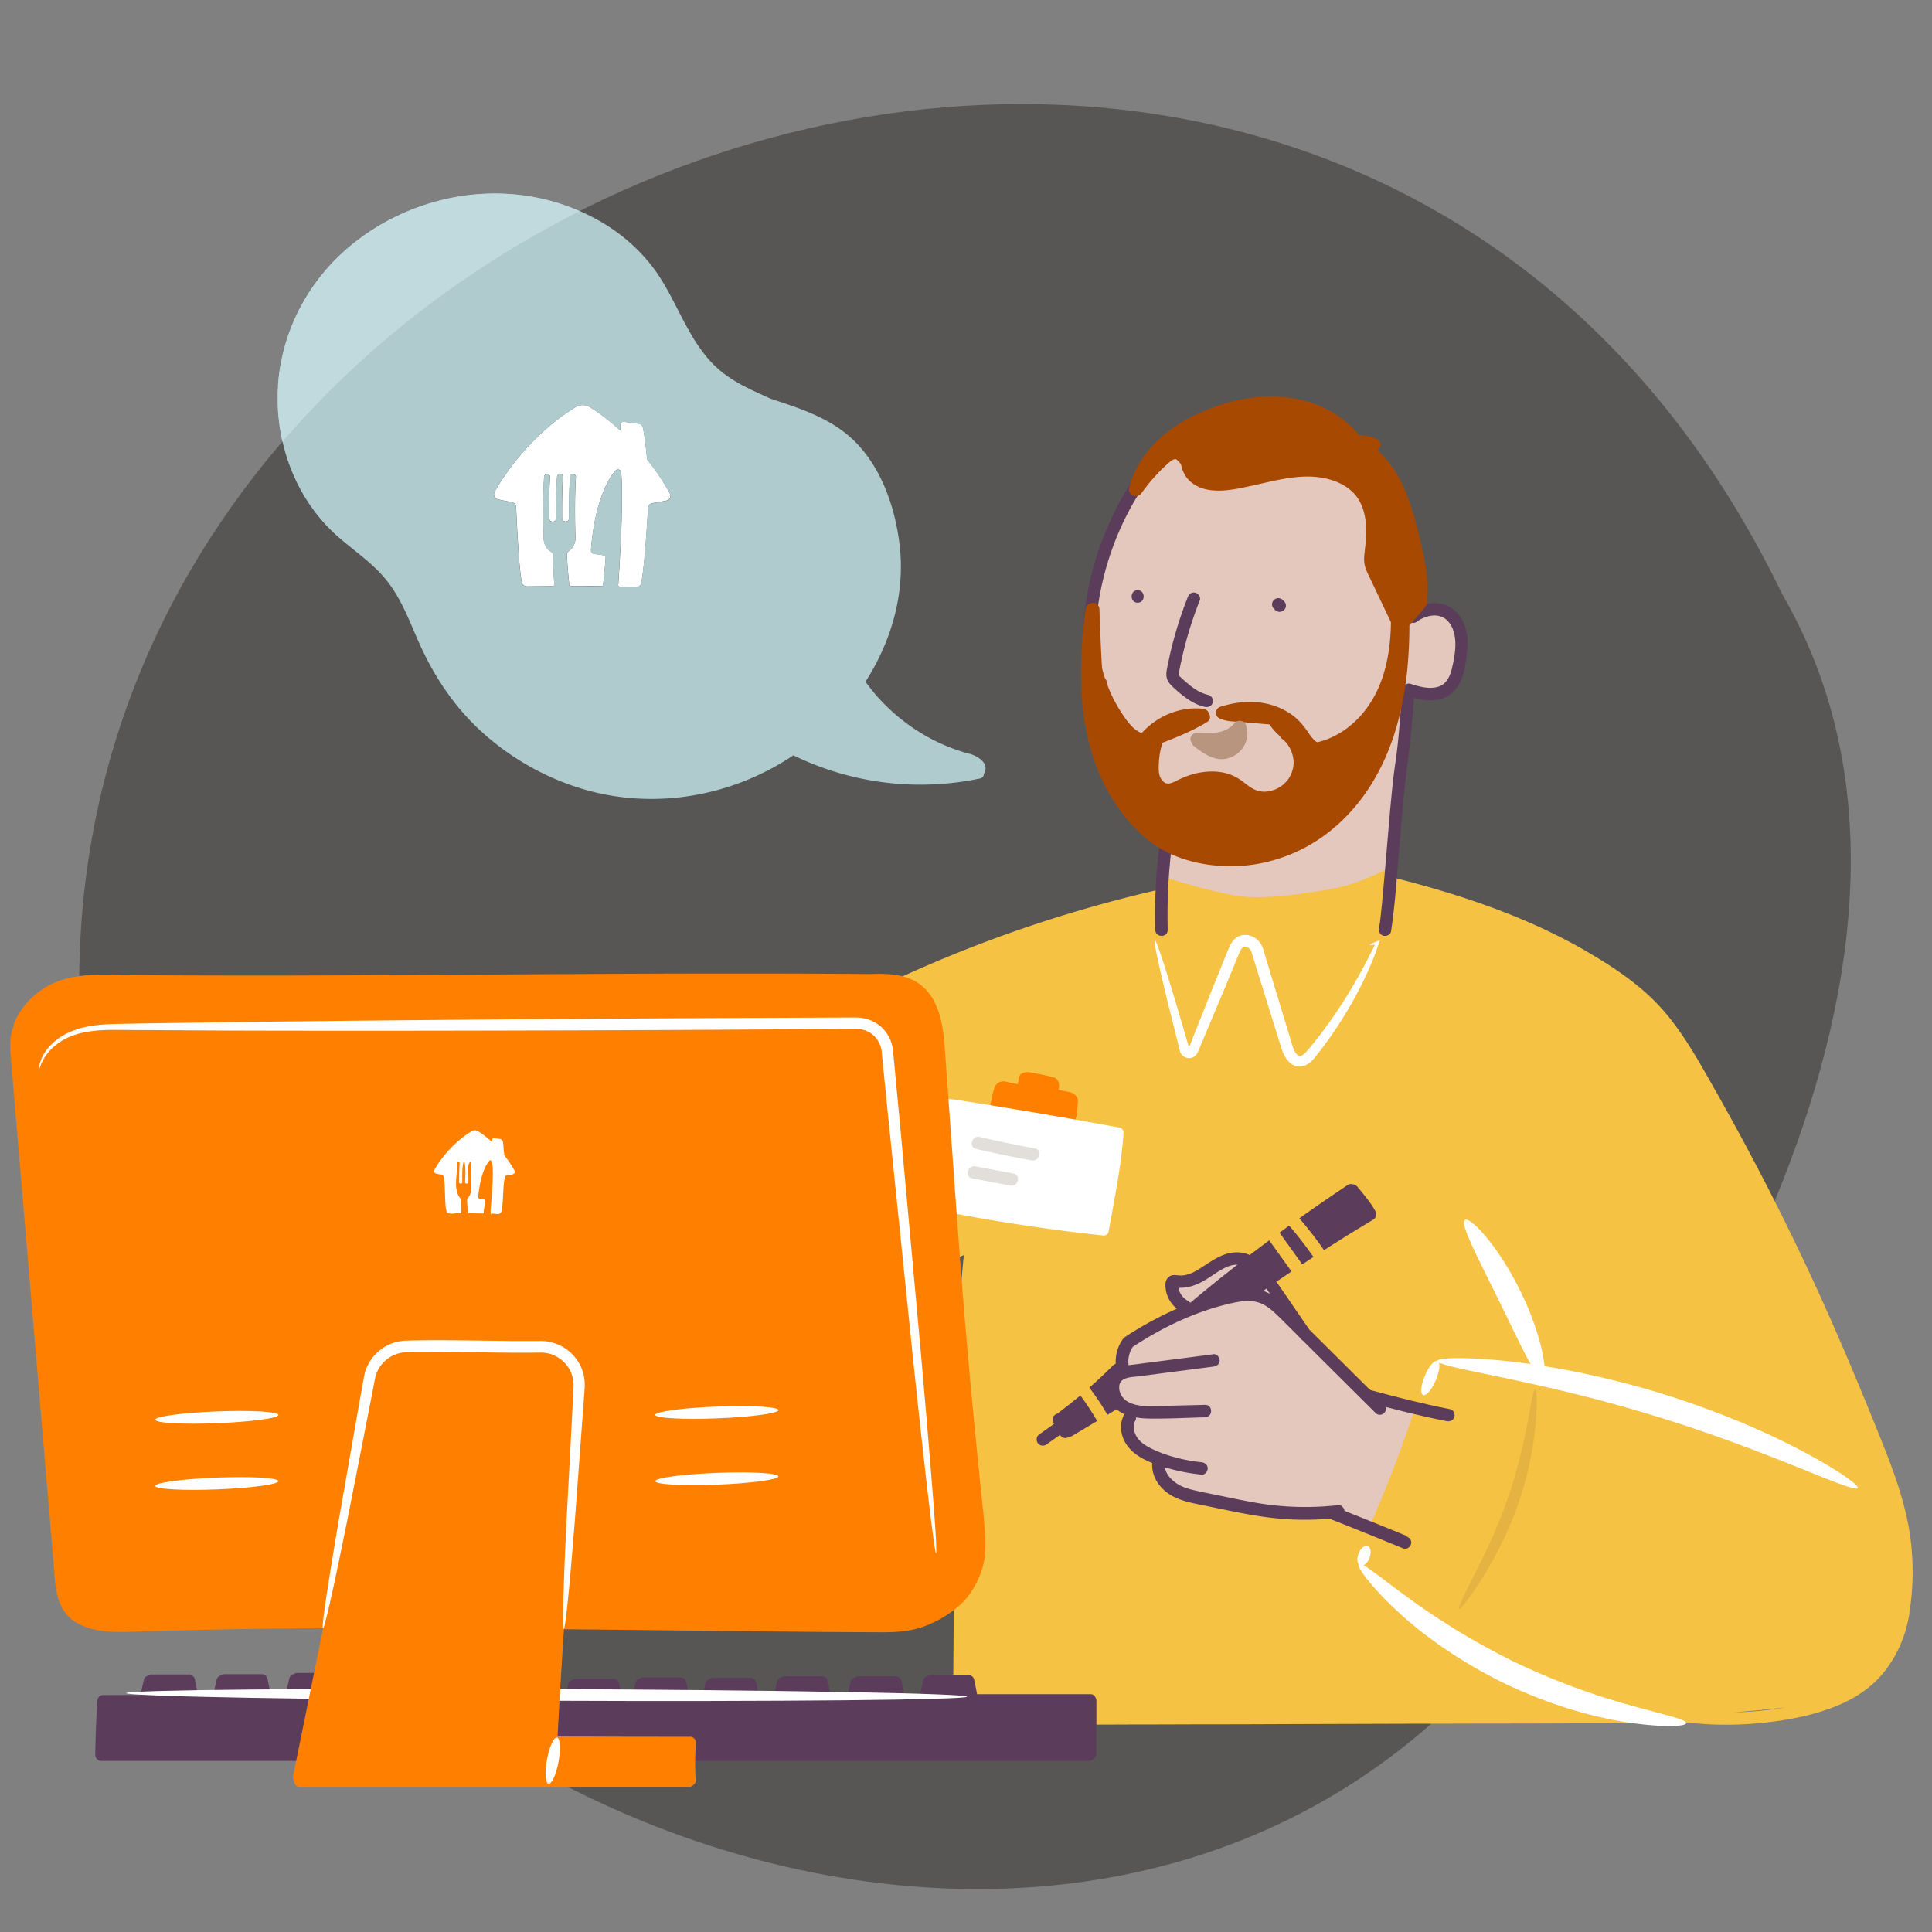 <svg xmlns="http://www.w3.org/2000/svg" viewBox="0 0 200 200"><rect x="0" y="0" width="200" height="200" fill="#808080" stroke="none"/><defs><style>.cls-1{fill:none}.cls-2{fill:#f6c243}.cls-3{fill:#e4c7bd}.cls-4{fill:#fff}.cls-6{fill:#ff8000}.cls-7{fill:#c1dade}.cls-9{fill:#b4cacc}.cls-10{fill:#a84902}.cls-12{fill:#e2ded9}.cls-13{fill:#5b3d5b}</style></defs><path id="BG_Strong" d="M11.24 125.55c10.86 58.58 94.53 94.27 139.43 50.57 24.02-27.61 55.1-77.94 33.83-114.6-47.76-98.97-199.58-40-173.26 64.03Z" style="fill:#575655"/><g id="Illustrations"><path d="M33.65 173.82c-.02-.35-.28-.64-.64-.64h-2.24c-.13 0-.26.05-.37.12-.21.06-.4.21-.45.44l-.36 1.62h-1.58l-.32-1.59a.634.634 0 0 0-.3-.38.71.71 0 0 0-.43-.08H23.24c-.13 0-.26.04-.36.12-.21.06-.4.21-.45.44l-.34 1.53c-.54 0-1.07 0-1.61.01l-.32-1.61a.634.634 0 0 0-.3-.38.71.71 0 0 0-.43-.08H15.71c-.13 0-.26.05-.37.12-.21.06-.4.21-.45.44l-.35 1.56c-1.28 0-2.56.01-3.84.01-.27 0-.45.14-.55.33-.05.09-.09.2-.09.32-.1 1.84-.17 3.68-.2 5.52 0 .23.09.39.23.5.1.09.24.15.41.15h20.53c.79 0 .83-1.18.1-1.28.24-1.13.87-3.29 1.18-4.33h.25c.75 0 .82-1.04.22-1.25.09-.03.18-.08.25-.15a.656.656 0 0 0 .1-.79c.29-.06.54-.33.53-.63Z" class="cls-13"/><path d="M101.15 120.52c-.76 3.91-1.27 7.86-1.6 11.83-.33 3.94-.5 7.88-.59 11.83-.09 3.78-.11 7.57-.14 11.35-.03 3.52-.06 7.05-.08 10.57-.03 3.52-.05 6.94-.08 10.42 0 .41 0 .81-.01 1.22 0 .83 1.28.83 1.29 0 .03-3.42.06-6.85.08-10.27.03-3.52.05-7.04.08-10.56.03-3.7.05-7.4.12-11.11.07-3.95.21-7.9.49-11.84.29-3.94.72-7.81 1.42-11.67.08-.48.17-.95.27-1.42.07-.34-.1-.7-.45-.79-.32-.09-.73.11-.79.45Z" class="cls-2"/><path d="M197.51 157.67c-.57-2.9-1.6-5.68-2.69-8.41-2.5-6.24-5.11-12.44-7.98-18.52-2.9-6.14-6.03-12.16-9.38-18.06-1.59-2.8-3.17-5.68-5.31-8.12-2.09-2.39-4.76-4.21-7.48-5.82-5.57-3.31-11.71-5.53-17.94-7.24-.77-.21-1.54-.41-2.31-.61-.05-.01-.1-.02-.15-.02l.03-.8c.52-.46-.09-1.42-.77-1.03a24.265 24.265 0 0 1-8.71 3c-3.07.45-6.15.31-9.14-.31-1.74-.37-3.45-.9-5.09-1.58-.32-.13-.71.14-.79.45-.1.37.13.66.45.79s.03.01.05.02l-.14.71c-.1-.02-.2-.02-.29 0-4.77 1.1-9.49 2.45-14.12 4.04a138.724 138.724 0 0 0-21 9.24c-.73.4-.08 1.51.65 1.11 2.87-1.56 5.8-3.02 8.78-4.37.44.23.9.51 1.1.72.43.48.55.81 1.17 1.72s.97 7.34 1.08 8.89c.11 1.55 1.18 16.21 1.18 16.21l1.83-.78s-1.02 23.16-.76 25.04c.26 1.88-.41 17.01-.41 17.01l-.49 5.03 13.89.03.02 1.23h-2.07c-2.18 0-4.35.01-6.53.02h-4.83c-.83 0-.83 1.29 0 1.29h3.58c2.01 0 4.02 0 6.03-.01 2.61 0 5.23-.01 7.84-.02 3.05 0 6.09-.02 9.13-.02 3.25 0 6.5-.02 9.76-.03l9.87-.03c3.12 0 6.23-.02 9.35-.02 2.73 0 5.47-.01 8.2-.02 2.18 0 4.35-.01 6.53-.02h4.83c.1 0 .19-.02.26-.05.74.07 1.48.13 2.22.17 2.28.11 4.56 0 6.82-.31 2.19-.3 4.41-.78 6.46-1.64 1.86-.77 3.55-1.89 4.81-3.48 1.14-1.44 1.95-3.12 2.38-4.9.15-.6.25-1.21.32-1.83.39-2.9.32-5.81-.24-8.69Zm-17.54 19.58c-.18 0-.35 0-.53.01 1.81-.13 3.68-.31 5.39-.52-1.59.28-3.24.46-4.87.51Z" class="cls-2"/><path d="M113.35 175.6a.581.581 0 0 0-.48-.22H101.15l-.31-1.53a.634.634 0 0 0-.3-.38.71.71 0 0 0-.43-.08H96.39c-.13 0-.26.05-.37.12-.21.06-.4.21-.45.44l-.32 1.43H93.6l-.28-1.39a.634.634 0 0 0-.3-.38.71.71 0 0 0-.43-.08H88.87c-.13 0-.26.05-.37.12-.21.06-.4.21-.45.44l-.29 1.29h-1.79l-.28-1.4a.634.634 0 0 0-.3-.38.71.71 0 0 0-.43-.08H81.24c-.13 0-.26.04-.36.12-.21.06-.4.21-.45.44l-.29 1.3h-1.61l-.25-1.23a.634.634 0 0 0-.3-.38.727.727 0 0 0-.44-.08h-3.71c-.13 0-.26.04-.36.12-.21.06-.4.21-.45.44l-.25 1.13h-1.48l-.25-1.27a.634.634 0 0 0-.3-.38.727.727 0 0 0-.44-.08h-3.71c-.13 0-.26.04-.36.12-.21.06-.4.21-.45.44l-.26 1.17h-1.2l-.23-1.14a.634.634 0 0 0-.3-.38.71.71 0 0 0-.43-.08H59.64c-.13 0-.26.05-.37.12-.21.06-.4.21-.45.44l-.23 1.05h-1.06c-.8 0-.83 1.2-.08 1.28-.14 1.17-.42 3.56-.44 3.77l14.36.02v.7c-.37.34-.23 1.13.42 1.13h40.95c.26 0 .43-.12.53-.29.14-.1.23-.26.23-.49v-5.45c0-.18-.07-.32-.16-.43ZM57.02 180.41v-.01.01z" class="cls-13"/><path d="M100.1 175.64c0-.34-19.48-.69-43.51-.79-24.03-.1-43.52.09-43.52.42 0 .34 19.48.69 43.51.79 24.03.1 43.52-.09 43.52-.42Z" class="cls-4"/><path d="M133.16 135.23c-.15-.21-4.01-5.32-5.27-4.97s-3.46 1.99-4.52 2.2c-1.06.21-1.87.16-1.87.16s.17 1.91.67 2.26 1.2.64 1.2.64 3.57-1.33 4.93-1.4c1.36-.07 4.86 1.11 4.86 1.11Z" class="cls-3"/><path d="m147.15 145.79-4.86-.59-4.14-4.12c-.84-.84-4.13-5.03-4.98-5.4-.86-.38-2.16-1.83-3.95-1.66-1.79.17-5.22.99-7.88 2.39-2.67 1.4-4.52 2.68-4.52 2.68l-.43 2.26s.54.57.21.67-.97.09-1.17.79c-.2.7-.25 1.89.45 2.41.69.52 1.46.81 1.46.81s-1 1.44-.49 2.4 1.87 2.04 2.36 2.25.79.59.79.59.07 2.18 1.35 2.79c1.28.62 5.17 1.53 7.1 1.88 1.93.35 6.36.78 6.75.75s3.36-.22 3.36-.22l3.73 2s2.36-5.09 3.04-6.71 1.82-5.95 1.82-5.95ZM120.41 90.76c-.01-.72-.19-3.44-.19-3.44s-5.68-8.46-6.59-13.63c-.9-5.17-1-9.58-.42-12.16.58-2.58 3.13-9 3.98-10.56s3.51-4.74 5.47-5.76c3.15-1.65 9.26-2.05 12.43-1.54 3.17.52 7.38 5.11 8.14 8.23.76 3.12 2.52 11.6 2.52 11.6l1.26-.09s1.73-.82 2.62-.07c.89.75 1.83 1.46 1.64 3.29-.19 1.83-.6 3.8-1.02 4.23-.43.44-.8.81-1.52.92s-2.9-.37-2.9-.37-.55 10.69-.87 11.02-.66 7.14-.66 7.14-3.18 1.83-6.09 2.38c-2.91.55-7.59 1.24-10.25.78-2.66-.46-7.16-1.83-7.16-1.83l-.49.2.09-.34Z" class="cls-3"/><path d="M146.94 63.81c-.07-3.27-.42-6.64-1.47-9.75-.95-2.84-2.48-5.52-4.63-7.63-1.1-1.09-2.37-2.01-3.75-2.71-1.58-.8-3.35-1.47-5.11-1.7-1.67-.22-3.42 0-5.03.48-1.29.39-2.61.88-3.75 1.59a20.292 20.292 0 0 0-6.15 5.95c-.77 1.15-1.43 2.38-2.01 3.65-.67 1.47-1.27 2.99-1.72 4.54-1 3.42-1.37 7.03-1.23 10.59.13 3.23.61 6.53 1.77 9.56.56 1.47 1.27 2.89 2.2 4.16.95 1.3 2.07 2.41 3.36 3.37 2.51 1.87 5.64 3.02 8.8 2.96.79-.02 1.58-.11 2.35-.27.34-.07.54-.47.45-.79-.1-.35-.45-.52-.79-.45-2.87.6-5.86-.02-8.41-1.43s-4.64-3.59-5.98-6.23c-1.34-2.64-1.99-5.62-2.29-8.55-.35-3.38-.26-6.83.42-10.17.61-2.98 1.67-5.88 3.14-8.54 1.28-2.33 2.91-4.36 5.01-6.02 2.1-1.66 4.58-2.79 7.24-3.1.84-.1 1.7-.12 2.54 0s1.63.38 2.42.65c1.49.51 2.9 1.22 4.17 2.16 2.25 1.67 3.93 4.03 5.06 6.57 1.24 2.76 1.75 5.81 1.98 8.81.06.78.1 1.56.11 2.33.02.83 1.31.83 1.29 0Z" class="cls-13"/><path d="M59.1 138.85c5.72 1.13 11.64.82 17.29-.55 2.84-.69 5.55-1.72 8.29-2.71 2.54-.92 5.09-1.81 7.63-2.74 2.87-1.05 5.72-2.17 8.54-3.38.32-.14.39-.61.23-.88-.19-.33-.56-.37-.88-.23-4.86 2.1-9.86 3.84-14.84 5.62-2.7.97-5.37 2.03-8.15 2.78-2.72.73-5.5 1.22-8.31 1.41-3.16.21-6.34.05-9.45-.56-.34-.07-.7.1-.79.45-.09.32.11.73.45.79ZM141.53 161.66c2.24-4.79 4.22-9.7 5.91-14.7.48-1.43.94-2.86 1.38-4.3.24-.8-1-1.14-1.24-.34a138.99 138.99 0 0 1-5.35 14.67c-.58 1.35-1.18 2.69-1.81 4.02-.15.32-.09.69.23.88.28.16.73.09.88-.23Z" class="cls-2"/><path d="M125.1 71.94c-.87-.19-1.59-.7-2.25-1.27-.18-.15-.35-.31-.52-.47-.11-.1-.26-.2-.3-.33-.05-.2.06-.5.1-.69.05-.27.11-.53.17-.8.46-2.13 1.1-4.21 1.9-6.23.13-.32-.14-.71-.45-.79-.37-.1-.66.12-.79.45-.68 1.72-1.25 3.49-1.69 5.29-.11.44-.21.89-.3 1.34-.09.45-.24.96-.23 1.43.02.52.28.87.64 1.21.29.27.58.54.89.78.74.6 1.54 1.12 2.48 1.32.34.07.7-.1.79-.45.09-.32-.11-.72-.45-.79ZM117.77 61.1c-.83 0-.83 1.29 0 1.29s.83-1.29 0-1.29ZM133.1 62.53a.624.624 0 0 0-.17-.28l-.14-.14a.465.465 0 0 0-.21-.13.542.542 0 0 0-.5 0c-.08.03-.15.07-.21.13l-.1.13a.62.62 0 0 0-.09.32l.02.17c.03.11.09.2.17.28l.14.14c.06.06.13.11.21.13a.542.542 0 0 0 .5 0c.08-.03.15-.07.21-.13l.1-.13c.06-.1.09-.21.09-.32l-.02-.17Z" class="cls-13"/><path d="M150.29 127.38a52.5 52.5 0 0 1 4.64 6.36c1.31 2.11 2.5 4.29 3.72 6.45.76 1.35 1.54 2.7 2.34 4.02.43.71 1.55.06 1.11-.65-2.68-4.42-4.95-9.1-7.95-13.32a56.55 56.55 0 0 0-2.96-3.78c-.23-.26-.68-.23-.91 0-.26.26-.23.65 0 .91Z" class="cls-2"/><path d="m131.12 133.37-.36.24a4.757 4.757 0 0 1 .72.31l-.31-.45s-.04-.07-.05-.11ZM124.25 132.78c-.44.21-.9.4-1.39.47-.24.04-.48.06-.72.05H122c0 .05.01.1.03.17.05.19.11.33.22.5.18.3.43.52.74.69.1.05.17.12.22.2a179.177 179.177 0 0 1 4.9-3.96c-.49 0-.99.17-1.42.39-.85.44-1.59 1.07-2.45 1.49Z" class="cls-1"/><path d="M135.97 130.12a41.21 41.21 0 0 0-2.51-3.24c-.33.24-.67.48-1 .73l2.35 3.28 1.16-.77ZM139.31 127.99c.94-.58 1.89-1.16 2.84-1.73.19-.11.28-.28.3-.45.02-.14 0-.29-.07-.43-.24-.46-.55-.88-.86-1.29-.34-.44-.7-.88-1.06-1.3a.637.637 0 0 0-.44-.19.606.606 0 0 0-.49.06c-1.69 1.13-3.37 2.28-5.02 3.46.91 1.06 1.76 2.15 2.55 3.3.75-.48 1.5-.96 2.25-1.43Z" class="cls-13"/><path d="M133.96 131.9c.48.67 1.6.03 1.11-.65l-.26-.37-1.07.71.22.31Z" class="cls-2"/><path d="M109.53 146.28s-.06.05-.09.07c-.06.01-.12.03-.16.06-.14.09-.26.22-.3.38s-.02.34.06.5l.07.12-1.48 1.04c-.14.1-.25.21-.3.38-.04.15-.02.36.06.5s.22.26.38.3.36.03.5-.06l1.46-1.03c.08.14.23.25.38.3s.36.02.5-.06c.01 0 .02-.02.03-.02.1 0 .2-.03.31-.09l2.63-1.57c-.53-.91-1.11-1.79-1.74-2.64-.76.63-1.53 1.24-2.32 1.83ZM150.11 145.88c-2.82-.55-5.61-1.27-8.38-2.02-.8-.21-1.15 1.03-.34 1.24 2.77.75 5.56 1.47 8.38 2.02.34.07.7-.1.79-.45.09-.32-.11-.73-.45-.79Z" class="cls-13"/><path d="M145.67 159.02c-2.16-.89-4.32-1.76-6.49-2.62-.03-.3-.31-.63-.64-.59-2.76.31-5.57.25-8.32-.21-1.37-.23-2.72-.52-4.08-.8-.66-.14-1.33-.26-1.99-.41-.59-.13-1.2-.26-1.76-.51-.82-.36-1.69-1.11-1.8-1.99 1.24.39 2.53.63 3.79.76.35.04.64-.32.64-.64 0-.38-.3-.61-.64-.64-1.7-.18-3.44-.6-4.99-1.32-.63-.29-1.31-.68-1.69-1.27-.34-.53-.47-1.18-.18-1.7a.58.58 0 0 0 .08-.35c.44.08.89.11 1.33.12 1.93.03 3.88-.08 5.82-.13.83-.02.83-1.31 0-1.29l-4.82.12c-.63.02-1.26.04-1.89-.04-.31-.04-.63-.12-.93-.23-.24-.09-.52-.26-.65-.37-.33-.32-.53-.64-.6-1.13v-.25s.02-.12.01-.12c0-.04.02-.07.03-.11 0-.02.03-.08.03-.09.02-.04.05-.09.07-.13.01-.02.02-.03.02-.04.05-.06.1-.12.16-.16.44-.33 1.14-.34 1.67-.4l2.45-.32 5.32-.69c.35-.05.64-.26.64-.64 0-.31-.3-.69-.64-.64s-5.32.69-5.32.69l-2.55.33c-.3.04-.61.07-.92.12 0-.02 0-.03-.01-.05v-.02c0-.1-.02-.2-.02-.3s0-.2.02-.31v-.04c0-.05.02-.11.03-.16.02-.11.05-.21.08-.32.02-.05.03-.11.05-.16 0-.02.02-.05.03-.07.05-.1.09-.2.15-.3.03-.06.07-.11.1-.17 3.16-2.08 6.73-3.78 10.45-4.57.91-.19 1.87-.3 2.76.04.8.31 1.44.94 2.04 1.53.69.68 1.37 1.36 2.05 2.04l.05.07c.07.1.16.18.25.23.76.76 1.52 1.52 2.29 2.28l5.25 5.22c.59.59 1.5-.32.91-.91-2.59-2.57-5.18-5.15-7.77-7.72l-3.28-4.78a.752.752 0 0 0-.15-.16l1.59-1.08-2.31-3.22c-.68.5-1.35 1.01-2.02 1.52-.78-.35-1.65-.35-2.46-.1-.86.27-1.62.8-2.37 1.29-.67.44-1.43.91-2.25.93-.5.01-.98-.2-1.38.22-.34.36-.29.9-.21 1.35.13.73.55 1.4 1.12 1.87-1.86.83-3.66 1.8-5.36 2.93a.49.49 0 0 0-.13.12c-.04.03-.07.07-.1.11-.52.72-.78 1.65-.73 2.54-.1.03-.19.08-.28.17-.79.79-1.61 1.56-2.45 2.3.68.9 1.31 1.83 1.87 2.81l.95-.57c.25.21.52.38.82.51-.01.02-.02.03-.04.05-.47.86-.4 1.86.03 2.72s1.18 1.45 1.99 1.87c.29.15.59.29.89.41-.09 1.23.57 2.35 1.56 3.08 1.08.8 2.45 1.04 3.74 1.3 2.94.6 5.87 1.29 8.87 1.45 1.42.08 2.84.05 4.26-.07.06.05.13.09.21.12 2.46.97 4.91 1.96 7.36 2.97.32.13.71-.14.79-.45.1-.37-.13-.66-.45-.79Zm-14.55-25.64s.03.07.05.11l.31.45s-.01 0-.02-.01c-.23-.12-.46-.22-.7-.3l.36-.24Zm-8.99-.07c.24.01.48-.02.72-.05.49-.08.95-.26 1.39-.47.86-.42 1.6-1.05 2.45-1.49.42-.22.93-.39 1.42-.39-.5.39-1 .79-1.5 1.18-1.14.91-2.28 1.84-3.4 2.78a.722.722 0 0 0-.22-.2c-.31-.17-.55-.39-.74-.69-.11-.17-.17-.31-.22-.5a.61.61 0 0 1-.03-.17h.14Zm-5.1 6.55c.02-.06.01-.03 0 0ZM151.89 65.87c-.15-1.2-.72-2.42-1.81-3.03-1.31-.74-2.92-.36-4.11.42-.29.19-.41.57-.23.88.17.29.59.42.88.23.75-.5 1.75-.87 2.62-.52.79.32 1.21 1.16 1.35 1.98.18 1.05-.02 2.22-.26 3.25-.18.8-.51 1.63-1.28 1.95-.95.38-2.07.07-3.03-.24-.33-.11-.7.12-.79.45-.02.09-.03.18-.02.26a.9.9 0 0 0-.08.28c-.19 2.42-.33 4.85-.69 7.25-.18 1.2-.3 2.41-.42 3.62-.3 3.17-.54 6.35-.83 9.52-.07.76-.14 1.52-.22 2.27-.03.32-.07.64-.11.96 0 .07-.02.15-.03.22 0 .02-.01.07-.02.11v-.03c-.02.13-.03.25-.05.38-.05.34.09.69.45.79.31.08.74-.1.79-.45.42-2.77.6-5.59.83-8.38.14-1.6.27-3.2.42-4.8.06-.69.13-1.38.2-2.07.03-.29.06-.59.1-.88.02-.12.03-.24.05-.36 0-.04.01-.09.02-.13v-.1c.35-2.48.56-4.96.75-7.45.91.24 1.88.36 2.79.11 1.23-.35 1.97-1.38 2.31-2.57.17-.57.25-1.17.34-1.76.1-.72.16-1.43.07-2.16Z" class="cls-13"/><path d="M142.81 95.74c-.01.07 0 .05 0 0ZM120.19 86.19c-.48 3.34-.69 6.7-.6 10.07.02.83 1.31.83 1.29 0-.08-3.25.1-6.51.56-9.73.05-.34-.08-.69-.45-.79-.3-.08-.74.1-.79.45Z" class="cls-13"/><path d="M103.13 115.24c2.37.55 4.75 1.01 7.16 1.37 1.08.16 1.55-1.49.46-1.66-2.41-.36-4.79-.82-7.16-1.37-1.08-.25-1.54 1.41-.46 1.66Z" class="cls-6"/><path d="M111.26 113.33c-.1-.11-.24-.2-.43-.25-.41-.1-.83-.18-1.25-.25l.04-.26c.07-.45-.11-.93-.6-1.06-.83-.21-1.66-.38-2.5-.52-.42-.07-.98.11-1.06.6l-.1.63c-.43-.07-.85-.16-1.27-.26a.895.895 0 0 0-.57.05.93.93 0 0 0-.57.59 8.4 8.4 0 0 0-.36 1.56c-.06.46.11.92.6 1.06.37.1.9-.1 1.03-.5.02 0 .04.02.07.02 1.09.27 2.22.28 3.31.57.76.2 1.46.37 2.21.34.13.32.47.58.81.56.5-.02.82-.38.86-.86l.11-1.36c.02-.25-.12-.5-.32-.66ZM2.37 109.11c-.07-.89-.14-1.9.33-2.7.32-.55.94-1.13 1.52-1.44.85-.45 1.98-.48 2.92-.52 1.3-.06 2.61-.02 3.92-.01 6.17.04 12.34.05 18.52.03s12.4-.06 18.6-.09c6.17-.04 12.34-.08 18.52-.09 6.2-.02 12.4-.02 18.6.03.77 0 1.54.01 2.31.02.83 0 .83-1.28 0-1.29-6.31-.05-12.63-.06-18.94-.05-6.34.02-12.69.05-19.03.09-6.31.04-12.63.08-18.94.1-6.31.02-12.63.02-18.94-.02-1.37 0-2.74-.05-4.1-.01-1.12.03-2.31.09-3.39.44-.82.26-1.53.83-2.11 1.45s-.94 1.44-1.05 2.32c-.07.59-.06 1.18 0 1.76.07.82 1.36.83 1.29 0Z" class="cls-6"/><path d="M87.61 104.32c1.06-.03 2.14-.07 3.17.23.86.25 1.58.77 2.05 1.48 1.03 1.56 1.11 3.55 1.25 5.38.3 4.14.6 8.27.89 12.41.24 3.35.48 6.7.74 10.05.26 3.38.55 6.75.85 10.12.39 4.24.81 8.48 1.24 12.72.06.62.13 1.25.19 1.87.04.35.27.64.64.64.32 0 .68-.3.64-.64-.46-4.47-.91-8.94-1.33-13.41-.32-3.48-.62-6.96-.89-10.45s-.51-6.74-.75-10.11c-.29-4.13-.59-8.26-.89-12.39-.15-2.05-.2-4.2-1.08-6.1-.41-.9-1.06-1.69-1.9-2.22-.94-.6-2.06-.81-3.16-.86-.56-.03-1.12-.02-1.68 0-.83.03-.83 1.32 0 1.29Z" class="cls-6"/><path d="M114.77 127.46c.6-3.39 1.31-6.77 1.54-10.21 0-.12-.04-.23-.11-.32a.457.457 0 0 0-.29-.2 608.385 608.385 0 0 0-17.17-2.92.739.739 0 0 0-.21 0c-.27-.1-.6-.02-.69.34a93.63 93.63 0 0 0-1.98 10.49c-.04.29.28.54.54.54h.07c4.58.91 9.2 1.66 13.83 2.26 1.27.16 2.55.31 3.83.45.03 0 .07.01.1.01h.02c.12.01.23-.03.32-.11.1-.07.17-.16.19-.28v-.04Z" class="cls-4"/><path d="M40.11 139.61h19.84c.83 0 .83-1.29 0-1.29H40.11c-.83 0-.83 1.29 0 1.29Z" class="cls-6"/><path d="M101.76 156.37v-.04c-.46-4.46-.91-8.91-1.32-13.37-.32-3.48-.62-6.96-.89-10.45-.26-3.37-.51-6.74-.75-10.11-.29-4.13-.59-8.26-.89-12.39-.15-2.05-.2-4.2-1.08-6.1-.41-.9-1.06-1.69-1.9-2.22-.94-.6-2.06-.81-3.16-.86-.56-.03-1.12-.02-1.68 0h-.02c-5.67-.05-11.34-.06-17.01-.05-5.7 0-11.41.04-17.12.07-5.68.03-11.36.07-17.03.1-5.68.03-11.36.05-17.03.03-2.85 0-5.7-.02-8.56-.04-2-.01-4.18-.19-6.15.31h-.05c-2.44.52-4.61 2.26-5.61 4.55-.14.32-.09.69.23.88.06.04.13.06.21.07-.09.23-.16.44-.22.64-.06.21-.09.59-.09 1.08-.3.05-.58.32-.55.63l1.01 11.95.82 9.66.74 8.8.8 9.48.98 11.54.14 1.68c.12 1.67.19 3.55 1.3 4.9.57.7 1.43 1.13 2.27 1.41 1.01.32 2.08.41 3.14.42s2.15-.05 3.22-.08c1.07-.03 2.24-.07 3.37-.09a644.969 644.969 0 0 1 14.57-.21l-1.1 5.42-2 9.83c-.04.19 0 .39.1.54 0 .32.21.64.62.64h40.22c.18 0 .32-.06.42-.16.19-.11.33-.31.31-.54-.08-1.29-.08-2.58.03-3.86.01-.15-.05-.3-.16-.42a.559.559 0 0 0-.36-.22h-.13c-3.6 0-7.19 0-10.79-.02-.96 0-1.93 0-2.89-.01.19-3.7.42-7.4.66-11.1 4.37.04 8.74.09 13.11.14 4.27.05 8.54.09 12.81.13 2.28.02 4.56.03 6.84.04 1.58.01 3.24-.08 4.71-.68 1.32-.5 2.58-1.27 3.61-2.22.89-.82 1.55-1.93 2-3.07.09-.22.17-.44.24-.67v-.02c.19-.65.29-1.32.3-2 .03-1.31-.12-2.61-.21-3.91Z" class="cls-6"/><path d="M72.56 159.16c0 1.15.12 2.3.38 3.43.08.33.47.55.79.45a.66.66 0 0 0 .45-.79c-.06-.27-.12-.54-.16-.8l-.06-.37c-.02-.15 0 .06-.01-.08 0-.07-.02-.15-.03-.22-.06-.53-.08-1.07-.08-1.61 0-.34-.3-.66-.64-.64s-.64.28-.64.64ZM76.98 159.04c.05 1.16.2 2.31.46 3.45.08.33.47.55.79.45a.66.66 0 0 0 .45-.79c-.06-.27-.12-.54-.17-.81-.02-.12-.04-.25-.06-.38-.01-.06-.02-.12-.03-.19 0-.04-.01-.08-.02-.13-.01-.07-.01-.08 0-.04 0 .06-.01-.11-.02-.14 0-.07-.02-.15-.03-.22-.01-.13-.03-.25-.04-.38-.02-.28-.04-.55-.05-.83-.01-.34-.29-.66-.64-.64-.34.02-.66.28-.64.64ZM81.46 159.04c-.01 1.08.14 2.17.45 3.21.1.32.46.56.79.45s.55-.45.45-.79c-.15-.48-.26-.97-.33-1.47-.03-.19.02.13 0-.06a.88.88 0 0 0-.02-.17c-.01-.14-.03-.27-.03-.41-.02-.25-.02-.5-.02-.75 0-.34-.3-.66-.64-.64s-.64.28-.64.64ZM86.94 162.47c.83 0 .83-1.29 0-1.29s-.83 1.29 0 1.29ZM86.05 158.8v.12c0 .09.02.17.06.25.03.08.07.15.13.21s.13.11.21.13c.08.04.16.06.25.06l.17-.02c.11-.03.2-.09.28-.17l.1-.13c.06-.1.09-.21.09-.32v-.12c0-.09-.02-.17-.06-.25a.571.571 0 0 0-.13-.21.465.465 0 0 0-.21-.13.542.542 0 0 0-.25-.06l-.17.02c-.11.03-.2.09-.28.17l-.1.13a.62.62 0 0 0-.09.32Z" class="cls-6"/><g id="Layer_16"><path d="M138.83 77.96c-.07.03-.11.06-.11.07.04-.02.07-.05.11-.06Z" class="cls-10"/><path d="M146.83 55.12c-.56-2.19-1.18-4.42-2.41-6.35-.51-.8-1.11-1.51-1.81-2.14.07-.09.14-.18.21-.28.25-.37-.02-.81-.38-.95-.57-.21-1.18-.33-1.78-.38-.02-.04-.05-.07-.08-.11-2.36-2.82-6.15-4.05-9.75-3.85-2.02.11-4 .6-5.86 1.36-1.87.76-3.45 1.66-4.88 2.95-1.52 1.37-2.7 3.15-3.2 5.14-.08.32.07.57.3.7.03.02.05.04.09.06.25.15.67.09.84-.17.02-.03.05-.05.07-.08.79-1.11 1.71-2.14 2.73-3.05.18-.16.39-.36.64-.42.18-.05.25.03.35.12.12.12.23.24.34.37.13.61.34 1.15.78 1.62.47.5 1.13.84 1.79.99 1.54.35 3.22-.03 4.73-.36 2.69-.58 5.48-1.43 8.18-.63 1.03.3 2.02.86 2.66 1.69.81 1.04 1.04 2.39 1.04 3.69 0 .79-.11 1.56-.19 2.35-.05.45-.04.91.1 1.35.14.44.35.84.55 1.25l2.1 4.42c-.03 2.25-.34 4.52-1.21 6.6-.84 2.01-2.25 3.79-4.13 4.9-.72.43-1.5.75-2.31.93-.34-.21-.63-.6-.84-.91-.45-.67-.92-1.28-1.56-1.78-1.31-1.02-2.95-1.5-4.6-1.49-1.01 0-2.03.2-3 .5-.33.11-.55.45-.45.79.02.07.05.13.09.19 0 0 0 .01.01.02.08.11.2.19.34.24.69.32 1.54.29 2.27.35l2.53.22c.09 0 .19.01.28.02.31.45.68.86 1.09 1.22.06.12.14.23.26.31.69.52 1.09 1.43 1.15 2.25 0 .12.01.24 0 .37-.07.64-.29 1.24-.71 1.72-.47.54-1.04.88-1.74 1.03-.69.15-1.33.04-1.94-.35-.4-.25-.75-.56-1.14-.83-.39-.26-.8-.46-1.24-.6-.91-.29-1.88-.3-2.82-.15-.94.14-1.81.5-2.66.92-.34.17-.7.32-1.02.18-.2-.09-.44-.38-.55-.64-.18-.45-.15-1.01-.12-1.51.03-.46.07-.8.16-1.23.06-.28.13-.55.24-.8 1.58-.61 3.14-1.26 4.58-2.13.37-.22.37-.63.19-.91-.08-.27-.33-.44-.62-.47-2.38-.25-4.76.76-6.33 2.52-.66-.25-1.17-.8-1.59-1.37-.57-.78-1.07-1.62-1.49-2.49-.15-.32-.29-.65-.42-.98-.03-.14-.07-.28-.1-.43-.04-.15-.11-.3-.21-.42-.11-.33-.2-.66-.29-1-.02-.25-.04-.49-.05-.74-.1-1.8-.16-3.61-.23-5.42-.02-.35-.29-.64-.64-.64a.6.6 0 0 0-.27.07c-.31.06-.49.32-.53.63-.57 4.43-.75 8.99.26 13.37.5 2.16 1.31 4.26 2.47 6.15 1.23 1.99 2.84 3.86 4.83 5.1 2 1.24 4.32 1.81 6.62 1.93 2.31.12 4.52-.25 6.62-1.04 4.11-1.54 7.34-4.67 9.42-8.5 2.27-4.18 3.12-8.95 3.28-13.66.02-.58.03-1.15.03-1.73.59-.61 1.14-1.26 1.66-1.93.11-.14.19-.27.19-.46a.85.85 0 0 0-.04-.22c.23-2.38-.32-4.75-.9-7.05Zm-12.11-7.42v-.01s0 .01.01.02Zm3.15-3.47v-.01Z" class="cls-10"/><path d="M129.01 75.1c-.09-.26-.31-.45-.57-.47-.27-.07-.54.07-.71.3.04-.06-.1.11-.12.13-.06.06-.13.13-.2.18-.02.01-.03.02-.04.03-.03.02-.05.04-.08.05-.07.05-.13.09-.2.13-.29.16-.51.25-.87.33-.75.18-1.56.12-2.35.09-.35-.02-.64.31-.64.64 0 .17.07.32.17.43.03.1.08.2.16.27 1.04.83 2.33 1.73 3.73 1.24s2.17-1.96 1.71-3.36Z" style="fill:#b7957e"/></g><path d="M61.35 22.49c-.07-.04-.15-.08-.22-.11.07.04.15.08.22.11ZM61.93 22.81c-.09-.05-.17-.1-.26-.15.09.05.17.1.26.15Z" class="cls-1"/><path d="m29.13 45.26-.06-.31.06.31ZM28.76 42.28v-.19.19ZM28.81 43.03c0-.08-.01-.15-.02-.23 0 .08.01.15.02.23ZM29 44.52c-.02-.1-.03-.19-.05-.29.01.1.03.19.05.29ZM28.89 43.78l-.03-.26c0 .09.02.17.03.26ZM28.73 41.53v-.15.15ZM62.17 22.94c-.08-.05-.16-.09-.24-.13.08.04.16.09.24.13ZM61.67 22.66c-.11-.06-.21-.11-.32-.17.11.06.21.11.32.17ZM61.13 22.38c-.11-.06-.22-.11-.34-.17.11.05.22.11.34.17ZM28.83 39.28ZM28.74 40.78v-.1.1ZM28.77 40.03v-.06.06Z" class="cls-9"/><path d="M28.73 41.55c0 .18 0 .36.01.53 0-.18-.01-.36-.01-.53ZM28.76 42.3c0 .17.02.34.03.5l-.03-.5ZM28.81 43.04c.01.16.03.32.05.48-.02-.16-.03-.32-.05-.48ZM28.89 43.78l.06.45-.06-.45ZM28.83 39.32ZM28.73 41.38v-.57.57ZM28.77 40.06l-.03.6c0-.2.02-.4.03-.6ZM28.91 38.58ZM29 44.52c.02.14.05.28.07.42-.03-.14-.05-.28-.07-.42ZM29.19 45.55l-.06-.29.06.29ZM28.77 39.97c.01-.21.03-.43.05-.64v-.05l-.06.7Z" class="cls-7"/><path d="M28.86 43.52c-.02-.16-.03-.32-.05-.48.01.16.03.32.05.49ZM28.79 42.8l-.03-.5v-.01c0 .17.02.35.03.52ZM28.75 42.09c0-.18-.01-.36-.01-.53v-.02c0 .19 0 .37.01.56ZM28.73 41.38v-.6.6ZM29.07 44.94c-.03-.14-.05-.28-.07-.42.02.14.05.28.07.43ZM28.74 40.68c0-.2.02-.4.03-.6v-.04l-.03.65ZM29.13 45.26l.06.29-.06-.29ZM28.95 44.23l-.06-.45.06.45ZM28.83 39.28v.05-.06.01ZM29 44.52c-.02-.1-.03-.19-.05-.29.01.1.03.19.05.29ZM28.89 43.78l-.03-.27c0 .09.02.17.03.26ZM28.77 40.03v.04-.1.06ZM28.76 42.28v.01c0-.07 0-.14-.01-.21v.19ZM28.74 40.78v.03-.14.1ZM28.81 43.03c0-.08-.02-.16-.02-.24 0 .08.01.15.02.23ZM28.91 38.56v.01-.01ZM29.13 45.26l-.06-.32.06.31ZM28.73 41.53v.02-.18.15Z" class="cls-7"/><path d="M69.35 51.11c-.06-.15-.84-1.63-2.3-3.48-.03-.05-.06-.1-.07-.16-.16-1.92-.42-3.2-.42-3.2a.521.521 0 0 0-.45-.41l-1.53-.2h-.04a.33.33 0 0 0-.33.32v.53s-.01.02-.02.02h-.01c-.91-.83-1.94-1.65-3.08-2.36-.22-.15-.48-.23-.76-.24-.28 0-.54.08-.76.22-5.32 3.23-8.28 8.52-8.39 8.81a.528.528 0 0 0 .34.73l1.52.31c.2.06.36.23.38.45.01.27.25 6.29.6 7.85.06.23.26.39.51.4h.01c.89-.02 1.71-.02 2.59-.03h.07c.09 0 .17-.08.17-.17-.03-.53-.1-1.73-.15-3v-.1c0-.11-.06-.21-.15-.26-.46-.28-.77-.77-.79-1.33-.06-2.11-.09-4.55.04-6.46.01-.16.14-.29.3-.29.17 0 .31.14.31.3v.02c-.08 1.27-.1 2.77-.09 4.26 0 .2.17.36.37.36.2 0 .36-.17.36-.37-.02-1.49 0-3.01.09-4.28.01-.16.14-.29.3-.29.17 0 .31.14.31.3v.02c-.08 1.26-.1 2.76-.09 4.24a.365.365 0 0 0 .73 0c-.02-1.49 0-2.99.09-4.26.01-.16.14-.29.3-.29.17 0 .31.14.31.3v.02c-.12 1.85-.11 4.2-.05 6.26v.07c0 .56-.29 1.06-.72 1.35-.08.05-.13.14-.14.24 0 0-.04.32.09 1.85.06.67.11 1.13.13 1.34 0 .08.08.14.16.14h1.17c.4 0 .78 0 1.14.01l.87.02c.08 0 .15-.06.16-.14.21-1.84.27-2.87.27-2.87 0-.09-.07-.16-.16-.18l-1.05-.15a.356.356 0 0 1-.3-.26c-.02-.08-.01-.16-.01-.16.47-6.12 2.51-8.17 2.51-8.17.06-.06.1-.08.1-.08.05-.04.12-.06.19-.06.14 0 .25.09.3.21 0 0 .02.04.03.15.16 1.93.05 5.2-.08 7.76-.11 2.17-.23 3.87-.23 3.87 0 .07.06.13.12.13.57.02 1.14.03 1.73.05h.01c.24 0 .45-.16.51-.39.37-1.56.71-7.57.72-7.84.03-.21.18-.39.38-.44l1.53-.28a.525.525 0 0 0 .35-.73ZM53.29 121.24c-.03-.07-.38-.75-1.05-1.6s-.03-.05-.03-.07c-.18-1.16 0-1.43-.39-1.66l-.7-.09c-.22-.02-.17.26-.17.39 0 0-.01.01-.02 0-.42-.38-.89-.76-1.41-1.09a.606.606 0 0 0-.35-.11c-.13 0-.25.04-.35.1-2.45 1.47-3.82 3.89-3.87 4.03-.19.43.64.4.85.48.38.15.16 2.92.43 3.81.28.4.99.08 1.42.17.05 0 .11-.02.11-.08-.01-.24-.05-.86-.06-1.42-.85-.89-.32-2.61-.4-3.7 0-.18.3-.16.28.02-.04.58-.05 1.27-.05 1.95 0 .22.34.21.33 0-.09-2.76.46-2.82.28 0 0 .22.34.21.33 0 .09-.69-.19-1.65.19-2.09.08 0 .15.07.14.15-.06.86-.05 1.95-.03 2.9-.33 1.2-.56.01-.31 2.2 0 .07.08.07.14.07.45 0 .95.01 1.39.02.04 0 .07-.03.08-.06.07-1.31.45-1.4-.43-1.47-.12-.04-.16-.1-.13-.28.29-2.83 1.11-3.62 1.22-3.7.64-.08 0 5.09.06 5.47s.03.06.06.06c.31-.06.86.2 1.03-.15.29-.89.13-3.66.52-3.8.21-.08 1.05-.03.86-.46Z" class="cls-4"/><path d="M101.06 118.94c1.9.44 3.81.84 5.73 1.18.81.15 1.16-1.1.34-1.24-1.92-.35-3.83-.74-5.73-1.18-.81-.19-1.15 1.06-.34 1.24ZM100.64 121.98l3.94.75c.81.15 1.16-1.09.34-1.24l-3.94-.75c-.81-.15-1.16 1.09-.34 1.24Z" class="cls-12"/><path d="M100.29 78.02c-1.74-.48-3.4-1.19-4.94-2.13-1.5-.91-2.87-2.02-4.08-3.29-.6-.63-1.16-1.31-1.67-2.02v-.02c2.69-4.2 4.13-9.16 3.52-14.21-.46-3.78-1.82-7.78-4.53-10.55-2.39-2.44-5.63-3.48-8.8-4.52-1.99-.9-4.01-1.76-5.62-3.25-3.07-2.85-4.13-7.16-6.64-10.43-1.46-1.9-3.29-3.46-5.35-4.66-.08-.05-.16-.09-.24-.13-.09-.05-.17-.1-.26-.15-.11-.06-.21-.11-.32-.17-.07-.04-.15-.08-.22-.11-.11-.06-.22-.11-.34-.17l1.37.73c-1.23-.72-2.53-1.3-3.88-1.76-4.16-1.41-8.6-1.49-12.77-.43-3.24.83-6.32 2.34-8.97 4.47-4.22 3.38-6.92 8.17-7.63 13.34v.01c-.03.23-.06.46-.08.68v.06c-.02.21-.04.43-.05.64v.1l-.03.6V41.54c0 .18 0 .36.01.53 0 .07 0 .14.01.21 0 .17.02.34.03.5 0 .08.01.16.02.24.01.16.03.32.05.48l.03.27.06.45c.01.1.03.19.05.29.02.14.05.28.07.42l.06.32.06.29c.01.07.03.14.04.2.85 3.72 2.77 7.16 5.62 9.71 1.67 1.49 3.59 2.74 5.03 4.48 1.46 1.76 2.32 3.92 3.21 6 1.58 3.69 3.68 6.99 6.65 9.73a27.21 27.21 0 0 0 10.12 5.88c7.51 2.39 15.74 1.02 22.25-3.35a29.984 29.984 0 0 0 19.31 2.4c.28-.06.41-.26.41-.48.62-1.05-.54-1.82-1.54-2.1Zm-31.3-26.18-1.53.28c-.2.05-.36.23-.38.44-.02.27-.35 6.28-.72 7.84-.06.22-.27.39-.51.39h-.01c-.6-.02-1.16-.03-1.73-.05-.07 0-.12-.06-.12-.13s.12-1.71.23-3.87c.13-2.56.24-5.83.08-7.76 0-.11-.03-.15-.03-.15a.326.326 0 0 0-.3-.21c-.07 0-.14.02-.19.06 0 0-.04.02-.1.08 0 0-2.03 2.05-2.51 8.17 0 0 0 .09.01.16.03.13.13.23.3.26l1.05.15c.09.02.16.09.16.18 0 0-.05 1.03-.27 2.87-.01.08-.08.14-.16.14l-.87-.02c-.37 0-.75 0-1.14-.01h-1.17c-.08 0-.15-.06-.16-.14-.02-.21-.07-.67-.13-1.34-.13-1.53-.09-1.85-.09-1.85 0-.1.06-.19.14-.24.43-.29.72-.79.72-1.35v-.07c-.06-2.06-.08-4.41.05-6.26v-.02c0-.17-.14-.3-.31-.3s-.29.13-.3.29c-.09 1.27-.11 2.77-.09 4.26 0 .2-.16.36-.36.36-.2 0-.36-.16-.37-.36-.02-1.48 0-2.97.09-4.24v-.02c0-.17-.14-.3-.31-.3s-.29.13-.3.29c-.09 1.28-.11 2.79-.09 4.28 0 .2-.16.37-.36.37-.2 0-.37-.16-.37-.36-.02-1.49 0-2.99.09-4.26v-.02c0-.17-.14-.3-.31-.3s-.29.13-.3.29c-.13 1.91-.11 4.35-.04 6.46.03.57.34 1.06.79 1.33.09.05.15.15.15.26v.1c.05 1.26.12 2.47.15 2.99 0 .1-.08.17-.17.17h-.07c-.88 0-1.7.02-2.59.03h-.01c-.24 0-.45-.17-.51-.4-.35-1.56-.59-7.58-.6-7.85a.523.523 0 0 0-.38-.45l-1.52-.31a.525.525 0 0 1-.34-.73c.11-.29 3.07-5.58 8.39-8.81.22-.14.48-.22.76-.22s.54.09.76.24c1.14.72 2.17 1.53 3.08 2.36h.01c.01 0 .02-.02.02-.02v-.53c0-.18.15-.32.33-.32h.04l1.53.2c.22.03.41.19.45.41 0 0 .26 1.28.42 3.2 0 .06.03.11.07.16 1.46 1.85 2.25 3.33 2.3 3.48.03.07.05.15.05.23 0 .25-.17.45-.4.51Z" style="fill:#afcbcd"/><path d="M57.66 179.87c-.3 1.59-.59 3.19-.89 4.78" class="cls-4"/><path d="M56.78 184.65c.33.06.8-.96 1.04-2.28.24-1.32.17-2.44-.16-2.5-.33-.06-.8.96-1.04 2.28-.24 1.32-.17 2.44.16 2.5Z" class="cls-4"/><path d="M59.99 21.86c-.56-.24-1.13-.48-1.71-.67-4.16-1.41-8.6-1.49-12.77-.43-3.24.83-6.32 2.34-8.97 4.47-4.22 3.38-6.92 8.17-7.63 13.34v.01c-.03.23-.06.46-.08.68v.06c-.02.21-.04.43-.05.64v.1l-.03.6V41.55c0 .18 0 .36.01.53 0 .07 0 .14.01.21 0 .17.02.34.03.5 0 .08.01.16.02.24.01.16.03.32.05.48l.03.27.06.45c.01.1.03.19.05.29.02.14.05.28.07.42l.06.32.06.29c.01.06.02.12.04.18 8.5-9.89 19.08-17.98 30.76-23.87Z" class="cls-7"/></g><g id="Outline"><path d="M141.82 97.83s.3.01.84-.1l-.18-.2c-.7 1.33-2.16 4.51-4.9 8.34-.68.95-1.45 1.96-2.29 2.94-.2.23-.41.41-.57.47-.16.05-.28.03-.42-.09-.15-.12-.3-.38-.41-.66-.11-.28-.2-.63-.31-.98-.84-2.79-1.75-5.78-2.7-8.91l-.08-.27-.04-.14c-.02-.06-.04-.13-.07-.19-.1-.24-.25-.47-.43-.66-.36-.39-.93-.64-1.5-.59-.29.02-.61.14-.84.33-.23.18-.39.4-.5.6-.23.41-.33.75-.48 1.08-.55 1.35-1.08 2.67-1.59 3.94l-1.47 3.69c-.23.58-.46 1.15-.68 1.71-.01.04-.02.1-.08.12-.05.02-.1-.03-.11-.08-.47-1.62-.91-3.09-1.29-4.39-.41-1.35-.77-2.52-1.07-3.48-.61-1.92-1-2.99-1.1-2.96-.1.03.11 1.15.55 3.11.23.98.51 2.17.84 3.54.36 1.42.76 3.02 1.2 4.78a.979.979 0 0 0 1.01.75c.23-.01.45-.11.61-.27.16-.15.27-.42.38-.68.24-.56.48-1.14.73-1.73.49-1.17 1-2.39 1.54-3.66.53-1.27 1.07-2.58 1.63-3.93.14-.33.28-.7.41-.93.15-.25.25-.31.39-.32.18-.01.37.06.52.22.08.08.14.18.18.29.01.03.02.05.03.08l.04.13.08.27c.97 3.12 1.9 6.11 2.77 8.89.23.65.36 1.49 1.11 2.16.19.16.45.29.73.34.27.05.56 0 .79-.09.47-.2.75-.51.99-.79.86-1.07 1.6-2.09 2.27-3.1 2.66-4.01 3.93-7.33 4.39-8.77l.1-.31-.28.11c-.51.2-.77.33-.75.38ZM159.68 142.67c.63-.17 0-4.38-2.3-9.03-2.27-4.66-5.21-7.74-5.73-7.35-.56.4 1.38 3.97 3.55 8.42 2.19 4.43 3.82 8.15 4.48 7.96ZM148.82 140.88c-.31-.13-.9.55-1.31 1.53-.42.97-.5 1.87-.19 2 .31.13.9-.55 1.31-1.53.42-.97.5-1.87.19-2ZM140.82 162.06c.31.12.74-.24.95-.79.21-.56.12-1.1-.19-1.22-.31-.12-.74.24-.95.79-.21.56-.12 1.1.19 1.22Z" class="cls-4"/><path d="M174.55 178.37c.04-.36-2.08-.82-5.38-1.73a65.2 65.2 0 0 1-2.69-.79c-.97-.28-1.97-.65-3.04-1.01-2.12-.78-4.41-1.71-6.75-2.84a76.299 76.299 0 0 1-6.4-3.55c-.94-.62-1.86-1.18-2.68-1.76-.84-.56-1.59-1.11-2.28-1.62-2.76-2.04-4.42-3.42-4.68-3.17-.22.21 1.01 2.04 3.58 4.49.64.61 1.36 1.27 2.17 1.92.79.68 1.7 1.33 2.65 2.02 1.93 1.34 4.14 2.68 6.58 3.88 2.45 1.18 4.87 2.09 7.11 2.78 1.13.32 2.2.63 3.22.83 1.01.24 1.97.4 2.85.53 3.51.5 5.71.35 5.74.04ZM192.32 154.05c.15-.28-1.94-1.81-5.63-3.77-1.84-.99-4.09-2.05-6.64-3.12-2.56-1.05-5.41-2.1-8.47-3.03-3.06-.92-6.02-1.63-8.73-2.18-2.71-.52-5.18-.89-7.26-1.09-4.16-.41-6.75-.3-6.78.01-.07.72 10.09 1.91 22.06 5.58 11.99 3.59 21.1 8.23 21.45 7.59ZM58.36 168.64c.08 0 .23-1.07.43-3.01.2-1.95.44-4.76.72-8.25.26-3.49.57-7.64.91-12.25l.06-.87c.02-.3.05-.56.05-.92 0-.68-.15-1.36-.46-1.99a4.585 4.585 0 0 0-3.28-2.46 5.5 5.5 0 0 0-1.06-.07h-2.88c-1.3-.02-2.61-.03-3.94-.05-1.33-.02-2.65-.03-3.96-.03-.65 0-1.3.01-1.94.02-.32 0-.64.02-.96.02-.36.02-.72.06-1.07.16-1.4.37-2.56 1.43-3.06 2.73-.13.31-.21.68-.26.98-.05.29-.11.59-.16.88-.1.58-.21 1.16-.31 1.73-.8 4.55-1.51 8.65-2.12 12.1-.58 3.45-1.04 6.24-1.32 8.17-.29 1.94-.4 3.01-.32 3.03.08.02.36-1.03.79-2.94.43-1.91 1.01-4.68 1.7-8.1.68-3.43 1.48-7.51 2.37-12.05.11-.57.22-1.14.33-1.72.06-.29.11-.58.17-.88.05-.29.11-.51.21-.76.38-.96 1.25-1.74 2.28-2.01.26-.08.53-.1.8-.11.32 0 .63-.01.95-.02.64 0 1.28 0 1.92-.01l3.94.03c1.33.01 2.65.03 3.95.04h1.94c.32 0 .64 0 .96-.01.32 0 .55 0 .83.05 1.06.17 1.98.89 2.45 1.81.23.46.35.97.36 1.48 0 .23-.02.56-.03.84-.02.29-.03.58-.05.87-.24 4.62-.46 8.77-.65 12.26-.17 3.49-.28 6.32-.33 8.27s-.04 3.04.04 3.04Z" class="cls-4"/><path d="M151.05 166.54c.14.08.99-.99 2.19-2.85 1.19-1.86 2.71-4.56 3.84-7.78 1.16-3.21 1.68-6.27 1.89-8.48.04-.55.08-1.06.1-1.5v-1.13c-.02-.62-.07-.97-.15-.97-.4-.04-.73 5.43-2.98 11.67-1.1 3.12-2.45 5.81-3.44 7.76-1 1.95-1.6 3.19-1.44 3.28Z" style="fill:#e5b342"/><path d="M28.82 153.32c-.01-.34-2.88-.5-6.4-.36-3.52.14-6.37.52-6.35.86.01.34 2.88.5 6.4.36 3.52-.14 6.37-.52 6.35-.86ZM28.82 146.47c-.01-.34-2.88-.5-6.4-.36s-6.37.52-6.35.86c.01.34 2.88.5 6.4.36 3.52-.14 6.37-.52 6.35-.86ZM80.58 152.83c-.01-.34-2.88-.5-6.4-.36s-6.37.52-6.35.86c.01.34 2.88.5 6.4.36 3.52-.14 6.37-.52 6.35-.86ZM80.58 145.97c-.01-.34-2.88-.5-6.4-.36s-6.37.52-6.35.86c.01.34 2.88.5 6.4.36 3.52-.14 6.37-.52 6.35-.86Z" class="cls-4"/><path d="M96.91 160.81s.03-.51-.02-1.46-.15-2.36-.29-4.17c-.28-3.62-.72-8.85-1.29-15.32-.59-6.46-1.29-14.16-2.07-22.7-.2-2.14-.41-4.32-.62-6.56-.05-.56-.11-1.12-.16-1.69-.04-.64-.25-1.33-.63-1.89-.37-.57-.91-1.03-1.53-1.32a3.73 3.73 0 0 0-.98-.31c-.34-.07-.7-.06-.97-.06l-14.46.06c-19.81.1-37.74.26-50.72.43-3.25.05-6.18.09-8.76.13-1.29.03-2.49.03-3.61.1-1.12.08-2.15.25-3.03.57-1.79.62-2.85 1.76-3.3 2.62-.24.43-.34.8-.39 1.04-.04.25-.04.37-.03.38.06.02.12-.5.63-1.29.5-.77 1.55-1.79 3.24-2.3.84-.26 1.83-.39 2.91-.44 1.09-.04 2.29 0 3.58 0 2.58.01 5.51.03 8.76.05 12.98.04 30.92.02 50.72-.08l14.46-.09c.31 0 .53 0 .77.04.23.04.46.11.67.21.43.2.8.52 1.05.91.27.39.41.83.44 1.32.06.56.11 1.12.17 1.68.22 2.24.44 4.42.66 6.56.88 8.54 1.67 16.23 2.33 22.69.68 6.46 1.25 11.68 1.68 15.29.21 1.8.39 3.2.52 4.15.13.95.22 1.44.26 1.44Z" class="cls-4"/></g></svg>